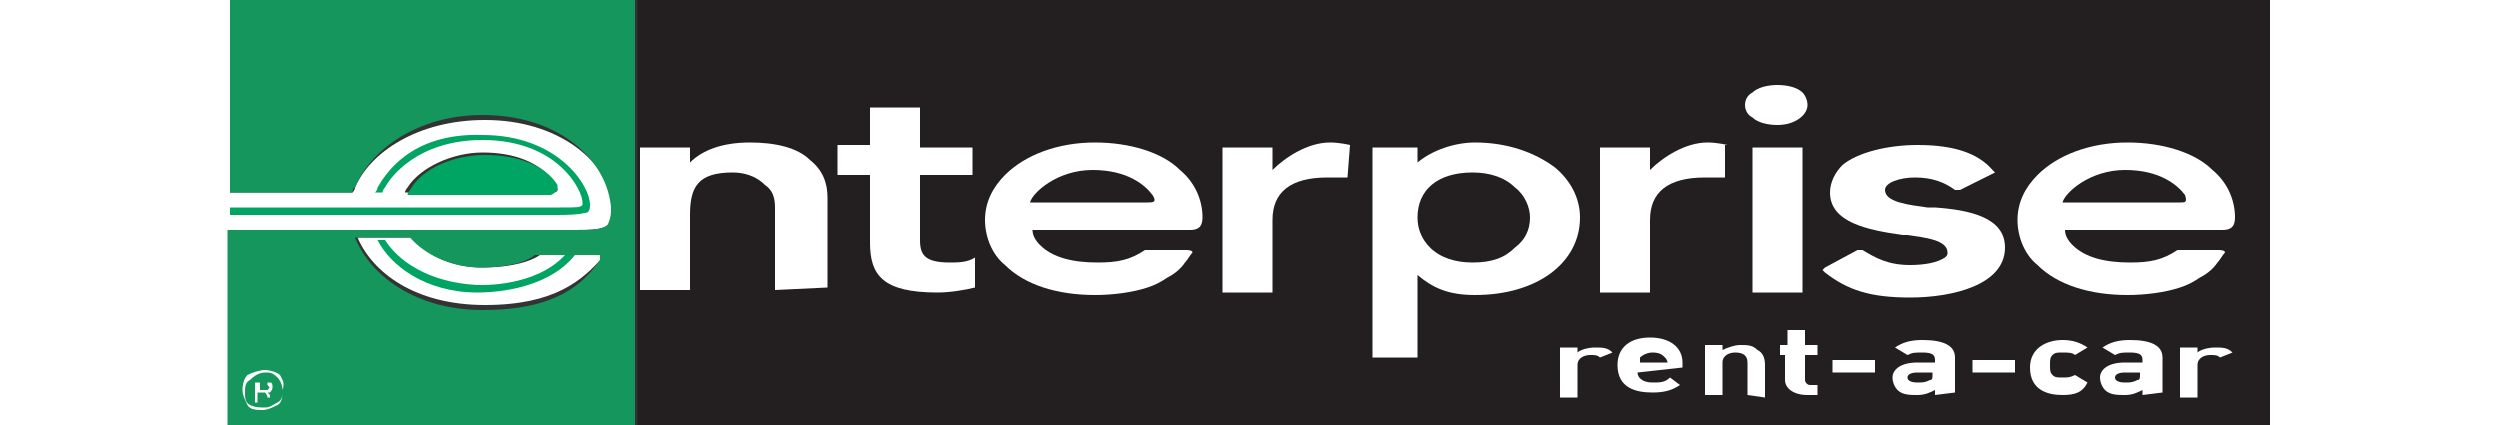 <?xml version="1.0" encoding="utf-8"?>
<!-- Generator: Adobe Illustrator 22.0.0, SVG Export Plug-In . SVG Version: 6.00 Build 0)  -->
<svg version="1.1" id="Layer_1" xmlns="http://www.w3.org/2000/svg" xmlns:xlink="http://www.w3.org/1999/xlink" x="0px" y="0px" width="100"
	 viewBox="0 0 81.6 17" style="enable-background:new 0 0 81.6 17;" xml:space="preserve">
<rect x="0" y="0" width="81.6" height="17" fill="#333333" stroke="none"/>
<style type="text/css">
	.st0{fill:#231F20;}
	.st1{fill:#FFFFFF;}
	.st2{fill:#14965C;}
	.st3{fill:#00A463;}
</style>
<g id="XMLID_38_">
	<rect id="XMLID_124_" x="16.3" class="st0" width="65.3" height="17"/>
	<path id="XMLID_121_" class="st1" d="M49.8,11.8c-1.1,0-1.7-0.3-2.3-0.8v3.3h-1.8V5.9h1.8v0.6C48.1,6,49,5.7,49.8,5.7
		c1.3,0,2.4,0.4,3.2,1c0.6,0.5,1,1.2,1,2C54,10.5,52.3,11.8,49.8,11.8 M51.4,7.5c-0.4-0.4-1-0.6-1.7-0.6c-1.4,0-2.2,0.7-2.2,1.8
		c0,0.5,0.2,0.9,0.5,1.2c0.4,0.4,1,0.6,1.7,0.6c0.8,0,1.3-0.2,1.7-0.6C51.8,9.6,52,9.2,52,8.7C52,8.3,51.8,7.8,51.4,7.5"/>
	<path id="XMLID_118_" class="st1" d="M61.9,5c-0.4,0-0.8-0.1-1-0.3c-0.2-0.1-0.3-0.3-0.3-0.5c0-0.2,0.1-0.4,0.3-0.5
		c0.2-0.2,0.6-0.3,1-0.3c0.4,0,0.8,0.1,1,0.3C63,3.8,63.1,4,63.1,4.2C63.1,4.6,62.6,5,61.9,5 M62.9,11.7h-2V5.9h2V11.7z"/>
	<path id="XMLID_116_" class="st1" d="M67.2,11.9c-1.6,0-2.5-0.3-3.4-1l-0.1-0.1l0.1-0.1l1.3-0.7l0.1,0l0.1,0c0.5,0.3,1,0.6,1.9,0.6
		c0.6,0,1.1-0.1,1.4-0.3c0.1-0.1,0.1-0.1,0.1-0.2c0-0.5-0.9-0.6-1.6-0.7l-0.2,0c-1.4-0.2-2.9-0.5-2.9-1.7c0-0.4,0.2-0.8,0.5-1.1
		c0.6-0.5,1.8-0.8,3-0.8c1.4,0,2.4,0.3,3,1l0.1,0.1l-1.4,0.7l-0.1,0l-0.1,0c-0.4-0.3-0.9-0.5-1.6-0.5c-0.6,0-1.2,0.2-1.2,0.5
		c0,0.5,1,0.6,1.7,0.7c0.1,0,0.2,0,0.3,0C69.6,8.4,71,8.7,71,9.9C71,11.4,68.9,11.9,67.2,11.9"/>
	<path id="XMLID_114_" class="st1" d="M21.8,11.6V8.3c0-0.4-0.1-0.7-0.4-0.9C21,7,20.5,6.9,20.1,6.9c-1.4,0-1.7,0.6-1.7,1.7v3h-2
		V5.9h2v0.6c0.5-0.5,1.3-0.8,2.4-0.8c1,0,1.9,0.2,2.4,0.7c0.5,0.4,0.7,0.9,0.7,1.5v3.6L21.8,11.6"/>
	<path id="XMLID_111_" class="st1" d="M24.3,7V5.8h1.3V4.3h2v1.6h2.1V7h-2.1v2.6c0,0.6,0.2,0.9,1.2,0.9c0.3,0,0.7,0,1-0.2v1.2
		c-0.4,0.1-1,0.2-1.5,0.2c-2.2,0-2.7-0.7-2.7-2V7L24.3,7L24.3,7z"/>
	<path id="XMLID_108_" class="st1" d="M36.6,10c-0.6,0.4-1.1,0.5-1.9,0.5c-1,0-1.8-0.2-2.3-0.7c-0.2-0.2-0.3-0.4-0.3-0.6h6.3
		c0.3,0,0.5-0.1,0.5-0.5c0-0.7-0.3-1.4-0.9-1.9c-0.7-0.7-2-1.1-3.4-1.1c-1.5,0-2.8,0.5-3.6,1.3c-0.5,0.5-0.8,1.1-0.8,1.8
		s0.3,1.4,0.8,1.8c0.8,0.8,2.1,1.2,3.6,1.2c0.7,0,1.5-0.1,2.1-0.3c0.3-0.1,0.5-0.2,0.8-0.4c0.2-0.1,0.5-0.3,0.7-0.6
		c0.1-0.1,0.2-0.3,0.3-0.4c0-0.1-0.2-0.1-0.3-0.1L36.6,10L36.6,10 M36.7,8.1H32c0.1-0.4,1.1-1.3,2.5-1.3c1.4,0,2.1,0.6,2.4,1
		C37.1,8.1,36.9,8.1,36.7,8.1"/>
	<path id="XMLID_107_" class="st1" d="M44.8,5.8c0,0-0.4-0.1-0.8-0.1c-0.9,0-1.8,0.6-2.3,1.1V5.9h-2v5.8h2V8.8
		c0-1.1,0.7-1.7,2.2-1.7c0.2,0,0.4,0,0.7,0l0.1,0L44.8,5.8L44.8,5.8z"/>
	<path id="XMLID_106_" class="st1" d="M59.9,5.8c0,0-0.4-0.1-0.8-0.1c-0.9,0-1.8,0.6-2.3,1.1V5.9h-2v5.8h2V8.8
		c0-1.1,0.7-1.7,2.2-1.7c0.2,0,0.4,0,0.7,0l0.1,0V5.8z"/>
	<path id="XMLID_103_" class="st1" d="M77.9,10c-0.6,0.4-1.1,0.5-1.9,0.5c-1,0-1.8-0.2-2.3-0.7c-0.2-0.2-0.3-0.4-0.3-0.6h6.3
		c0.3,0,0.5-0.1,0.5-0.5c0-0.7-0.3-1.4-0.9-1.9c-0.7-0.7-2-1.1-3.4-1.1c-1.5,0-2.8,0.5-3.6,1.3c-0.5,0.5-0.8,1.1-0.8,1.8
		s0.3,1.4,0.8,1.8c0.8,0.8,2.1,1.2,3.6,1.2c0.7,0,1.5-0.1,2.1-0.3c0.3-0.1,0.5-0.2,0.8-0.4c0.2-0.1,0.5-0.3,0.7-0.6
		c0.1-0.1,0.2-0.3,0.3-0.4c0-0.1-0.2-0.1-0.3-0.1L77.9,10L77.9,10 M78,8.1h-4.7c0.1-0.4,1.1-1.3,2.5-1.3c1.4,0,2.1,0.6,2.4,1
		C78.3,8.1,78.2,8.1,78,8.1"/>
	<path id="XMLID_100_" class="st1" d="M15.3,8c-0.3-1.6-2.2-3.2-5.1-3.2l0,0C7.5,4.8,5.6,6.1,5,7.5c0,0,0,0.1-0.1,0.2l0,0H0v1.5
		c2.5,0,13.5,0,13.8,0c0.7,0,1.2,0,1.4-0.3C15.3,8.7,15.3,8.5,15.3,8 M13.1,7.6c0,0.1-0.2,0.1-0.3,0.1H7c0-0.1,0.1-0.2,0.1-0.2
		c0.5-0.8,1.8-1.4,3-1.4c1.3,0,2.3,0.4,2.9,1.2C13.1,7.5,13.1,7.6,13.1,7.6"/>
	<path id="XMLID_99_" class="st1" d="M10.1,10.7c-1.2,0-2.3-0.5-2.8-1.2H5.1c0.6,1.4,2.3,2.7,5.1,2.7c2.8,0,3.9-1,4.7-1.9
		c0,0,0-0.1,0.1-0.1h-2.6C11.8,10.6,10.8,10.7,10.1,10.7"/>
	<path id="XMLID_96_" class="st2" d="M0,0v7.7h4.9l0,0c0,0,0-0.2,0.1-0.2c0.6-1.5,2.5-2.9,5.1-2.9l0,0c3,0,4.8,1.7,5.1,3.4
		c0.1,0.5,0,0.8-0.1,1c-0.2,0.2-0.7,0.2-1.4,0.2c-0.3,0-11.1,0-13.8,0V17h16.3V0H0z M14.8,10.4c-0.7,1-1.8,2-4.7,2
		c-2.7,0-4.5-1.4-5.1-2.9h2.2c0.6,0.7,1.7,1.2,2.8,1.2c0.7,0,1.7-0.1,2.2-0.5h2.6C14.8,10.3,14.8,10.3,14.8,10.4"/>
	<path id="XMLID_95_" class="st3" d="M13.1,7.6c0,0,0-0.1,0-0.2c-0.5-0.8-1.6-1.2-2.9-1.2c-1.2,0-2.5,0.5-3,1.4c0,0-0.1,0.1-0.1,0.2
		h5.7C12.9,7.8,13,7.7,13.1,7.6"/>
	<path id="XMLID_94_" class="st3" d="M14.3,8.5c0.1-0.1,0.1-0.2,0.1-0.3c0-0.8-1.3-2.8-4.3-2.8C7.2,5.3,6.2,7,5.9,7.5
		c0,0,0,0.1-0.1,0.2h0.3c0,0,0-0.1,0.1-0.2c0.2-0.4,1.3-1.9,3.9-1.9c3,0,4,2,4,2.5c0,0,0,0.1,0,0.1c-0.1,0.1-0.2,0.1-0.9,0.1H0v0.3
		h13.1C14.1,8.6,14.2,8.5,14.3,8.5"/>
	<path id="XMLID_93_" class="st3" d="M13.8,10.2L13.8,10.2c-1.2,1.5-3.6,1.5-3.9,1.5c-2.1,0-3.5-1.1-4-2.1h0.3
		c0.5,0.8,1.7,1.7,3.7,1.8c0.1,0,2.3,0.1,3.5-1.2C13.5,10.2,13.8,10.2,13.8,10.2z"/>
	<path id="XMLID_88_" class="st1" d="M1.9,15.1c0.1,0.1,0.2,0.3,0.2,0.5c0,0.2,0,0.4-0.2,0.5s-0.3,0.2-0.5,0.2S1,16.3,0.8,16.2
		s-0.2-0.3-0.2-0.5c0-0.2,0-0.4,0.2-0.5C1,15,1.2,14.9,1.4,14.9S1.7,14.9,1.9,15.1 M2,15c-0.1-0.1-0.4-0.2-0.6-0.2S0.9,14.9,0.7,15
		c-0.1,0.1-0.2,0.3-0.2,0.6c0,0.2,0.1,0.4,0.2,0.6c0.1,0.2,0.4,0.2,0.6,0.2s0.4-0.1,0.6-0.2s0.2-0.4,0.2-0.6C2.2,15.3,2.1,15.2,2,15
		 M1.5,15.6c0,0-0.1,0-0.1,0H1.2v-0.3h0.1c0.1,0,0.1,0,0.2,0c0,0,0,0,0,0.1C1.6,15.5,1.6,15.5,1.5,15.6 M1,16.1h0.1v-0.4h0.1
		c0.1,0,0.1,0,0.2,0c0,0,0.1,0.1,0.1,0.2v0v0l0,0l0,0h0.1l0,0c0,0,0,0,0,0v0v0c0,0,0-0.1,0-0.1c0,0-0.1-0.1-0.1-0.1c0,0,0.1,0,0.1,0
		c0,0,0.1-0.1,0.1-0.2c0-0.1,0-0.2-0.1-0.2c0,0-0.1,0-0.2,0H1V16.1z"/>
	<g id="XMLID_39_">
		<g>
			<path id="XMLID_242_" class="st1" d="M54.8,14.3c-0.1-0.1-0.2-0.1-0.4-0.1c-0.2,0-0.5,0.1-0.5,0.4v1.3h-0.7v-2h0.7v0.2
				c0.1-0.1,0.4-0.2,0.7-0.2s0.5,0,0.7,0.2L54.8,14.3z"/>
			<path id="XMLID_239_" class="st1" d="M56.3,14.9c0,0.2,0.2,0.4,0.6,0.4c0.3,0,0.5,0,0.7-0.2l0.4,0.3c-0.3,0.2-0.6,0.3-1.1,0.3
				c-0.7,0-1.4-0.2-1.4-1.1c0-0.7,0.5-1.1,1.3-1.1c0.8,0,1.3,0.4,1.3,1v0.2L56.3,14.9L56.3,14.9z M57.4,14.3
				c-0.1-0.1-0.2-0.2-0.5-0.2c-0.2,0-0.4,0.1-0.5,0.2c0,0.1,0,0.1,0,0.2h1.1C57.5,14.5,57.5,14.4,57.4,14.3z"/>
			<path id="XMLID_237_" class="st1" d="M60.7,15.8v-1.3c0-0.3-0.2-0.4-0.5-0.4c-0.2,0-0.5,0.1-0.5,0.4v1.3H59v-2h0.7v0.2
				c0.2-0.1,0.5-0.2,0.7-0.2c0.3,0,0.5,0,0.7,0.2c0.2,0.1,0.3,0.3,0.3,0.6v1.3L60.7,15.8L60.7,15.8z"/>
			<path id="XMLID_235_" class="st1" d="M63.1,15.8c-0.6,0-0.9-0.3-0.9-0.6v-1H62v-0.4h0.3v-0.6H63v0.6h0.5v0.4H63v1
				c0,0.1,0.1,0.2,0.2,0.2h0.3v0.4H63.1z"/>
			<path id="XMLID_233_" class="st1" d="M64.1,14.9v-0.5h1.7v0.5H64.1z"/>
			<path id="XMLID_230_" class="st1" d="M68.2,15.8v-0.2c-0.2,0.1-0.4,0.2-0.7,0.2c-0.3,0-0.6,0-0.8-0.2c-0.1-0.1-0.2-0.3-0.2-0.5
				c0-0.3,0.3-0.6,1-0.6h0.7v-0.1c0-0.2-0.1-0.3-0.5-0.3c-0.3,0-0.4,0-0.6,0.1l-0.5-0.3c0.3-0.2,0.6-0.3,1.1-0.3
				c0.8,0,1.3,0.2,1.3,0.7v1.4L68.2,15.8L68.2,15.8z M68.1,14.9h-0.6c-0.3,0-0.4,0.1-0.4,0.2s0.1,0.2,0.4,0.2c0.2,0,0.3,0,0.5-0.1
				c0.1,0,0.1-0.1,0.1-0.2V14.9z"/>
			<path id="XMLID_228_" class="st1" d="M69.7,14.9v-0.5h1.7v0.5H69.7z"/>
			<path id="XMLID_226_" class="st1" d="M73.3,15.8c-0.6,0-1.3-0.2-1.3-1.1c0-0.8,0.7-1.1,1.3-1.1c0.4,0,0.7,0.1,1,0.3l-0.5,0.3
				c-0.1-0.1-0.3-0.1-0.5-0.1s-0.3,0-0.4,0.1c-0.1,0.1-0.1,0.2-0.1,0.4c0,0.2,0,0.3,0.1,0.4c0.1,0.1,0.2,0.1,0.4,0.1s0.3,0,0.5-0.1
				l0.5,0.3C74.1,15.7,73.8,15.8,73.3,15.8z"/>
			<path id="XMLID_223_" class="st1" d="M76.5,15.8v-0.2c-0.2,0.1-0.4,0.2-0.7,0.2s-0.6,0-0.8-0.2c-0.1-0.1-0.2-0.3-0.2-0.5
				c0-0.3,0.3-0.6,1-0.6h0.7v-0.1c0-0.2-0.1-0.3-0.5-0.3c-0.3,0-0.4,0-0.6,0.1l-0.5-0.3c0.3-0.2,0.6-0.3,1.1-0.3
				c0.8,0,1.3,0.2,1.3,0.7v1.4L76.5,15.8L76.5,15.8z M76.4,14.9h-0.6c-0.3,0-0.4,0.1-0.4,0.2s0.1,0.2,0.4,0.2c0.2,0,0.3,0,0.5-0.1
				c0.1,0,0.1-0.1,0.1-0.2V14.9z"/>
			<path id="XMLID_221_" class="st1" d="M79.6,14.3c-0.1-0.1-0.2-0.1-0.4-0.1c-0.2,0-0.5,0.1-0.5,0.4v1.3H78v-2h0.7v0.2
				c0.1-0.1,0.4-0.2,0.7-0.2c0.3,0,0.5,0,0.7,0.2L79.6,14.3z"/>
		</g>
	</g>
</g>
</svg>
